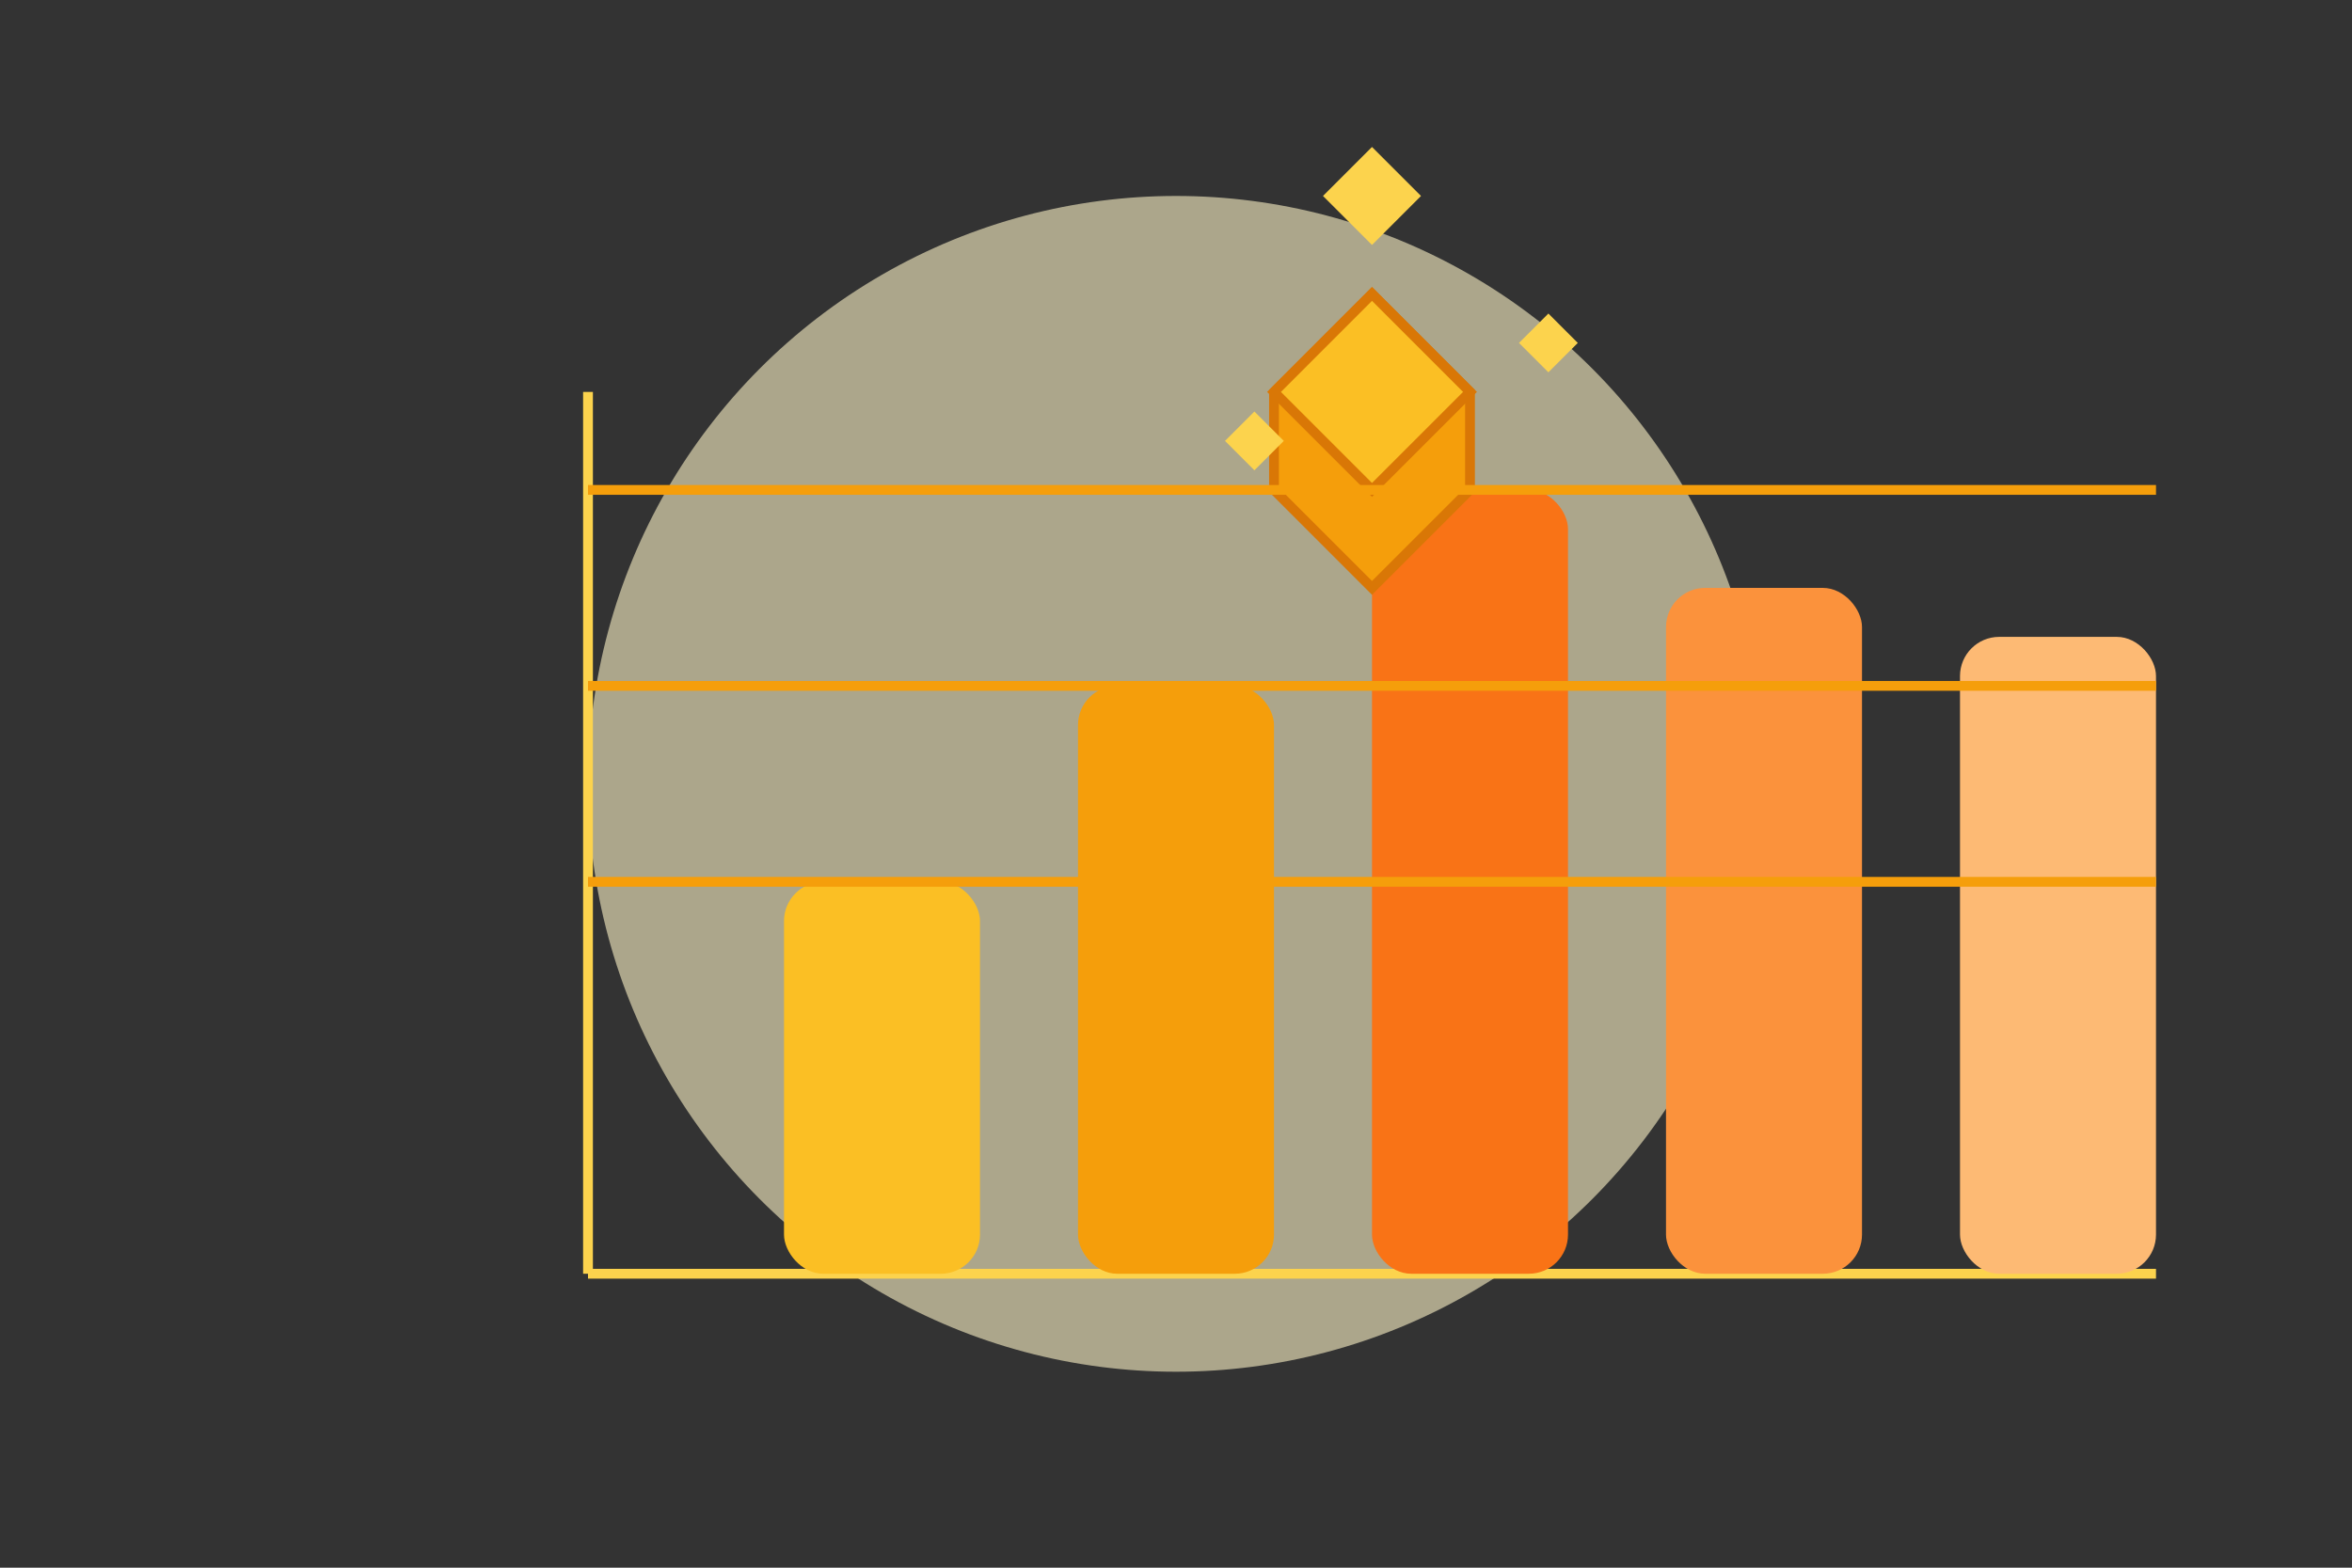 <svg width="240" height="160" viewBox="0 0 240 160" fill="none" xmlns="http://www.w3.org/2000/svg">
  <rect x="0" y="0" width="240" height="160" fill="#333333" stroke="none"/>
  <circle cx="120" cy="80" r="60" fill="#FEF3C7" opacity="0.6"/>
  
  <!-- Chart Base -->
  <path d="M60 130H220M60 130V40" stroke="#FCD34D" strokeWidth="3" strokeLinecap="round"/>
  
  <!-- Bars -->
  <rect x="80" y="90" width="20" height="40" rx="4" fill="#FBBF24" />
  <rect x="110" y="70" width="20" height="60" rx="4" fill="#F59E0B" />
  <rect x="140" y="50" width="20" height="80" rx="4" fill="#F97316" />
  <rect x="170" y="60" width="20" height="70" rx="4" fill="#FB923C" />
  <rect x="200" y="65" width="20" height="65" rx="4" fill="#FDBA74" />
  
  <!-- Gem on Top -->
  <path d="M140 30L130 40V50L140 60L150 50V40L140 30Z" fill="#F59E0B" stroke="#D97706" strokeWidth="2"/>
  <path d="M140 30L150 40L140 50L130 40L140 30Z" fill="#FBBF24" stroke="#D97706" strokeWidth="2"/>
  
  <!-- Sparkles -->
  <path d="M135 20L140 15L145 20L140 25L135 20Z" fill="#FCD34D" class="animate-sparkle"/>
  <path d="M155 35L158 32L161 35L158 38L155 35Z" fill="#FCD34D" class="animate-sparkle"/>
  <path d="M125 45L128 42L131 45L128 48L125 45Z" fill="#FCD34D" class="animate-sparkle"/>
  
  <!-- Dotted Lines -->
  <path d="M60 90H220" stroke="#F59E0B" strokeWidth="1" strokeDasharray="4 4"/>
  <path d="M60 70H220" stroke="#F59E0B" strokeWidth="1" strokeDasharray="4 4"/>
  <path d="M60 50H220" stroke="#F59E0B" strokeWidth="1" strokeDasharray="4 4"/>
</svg> 